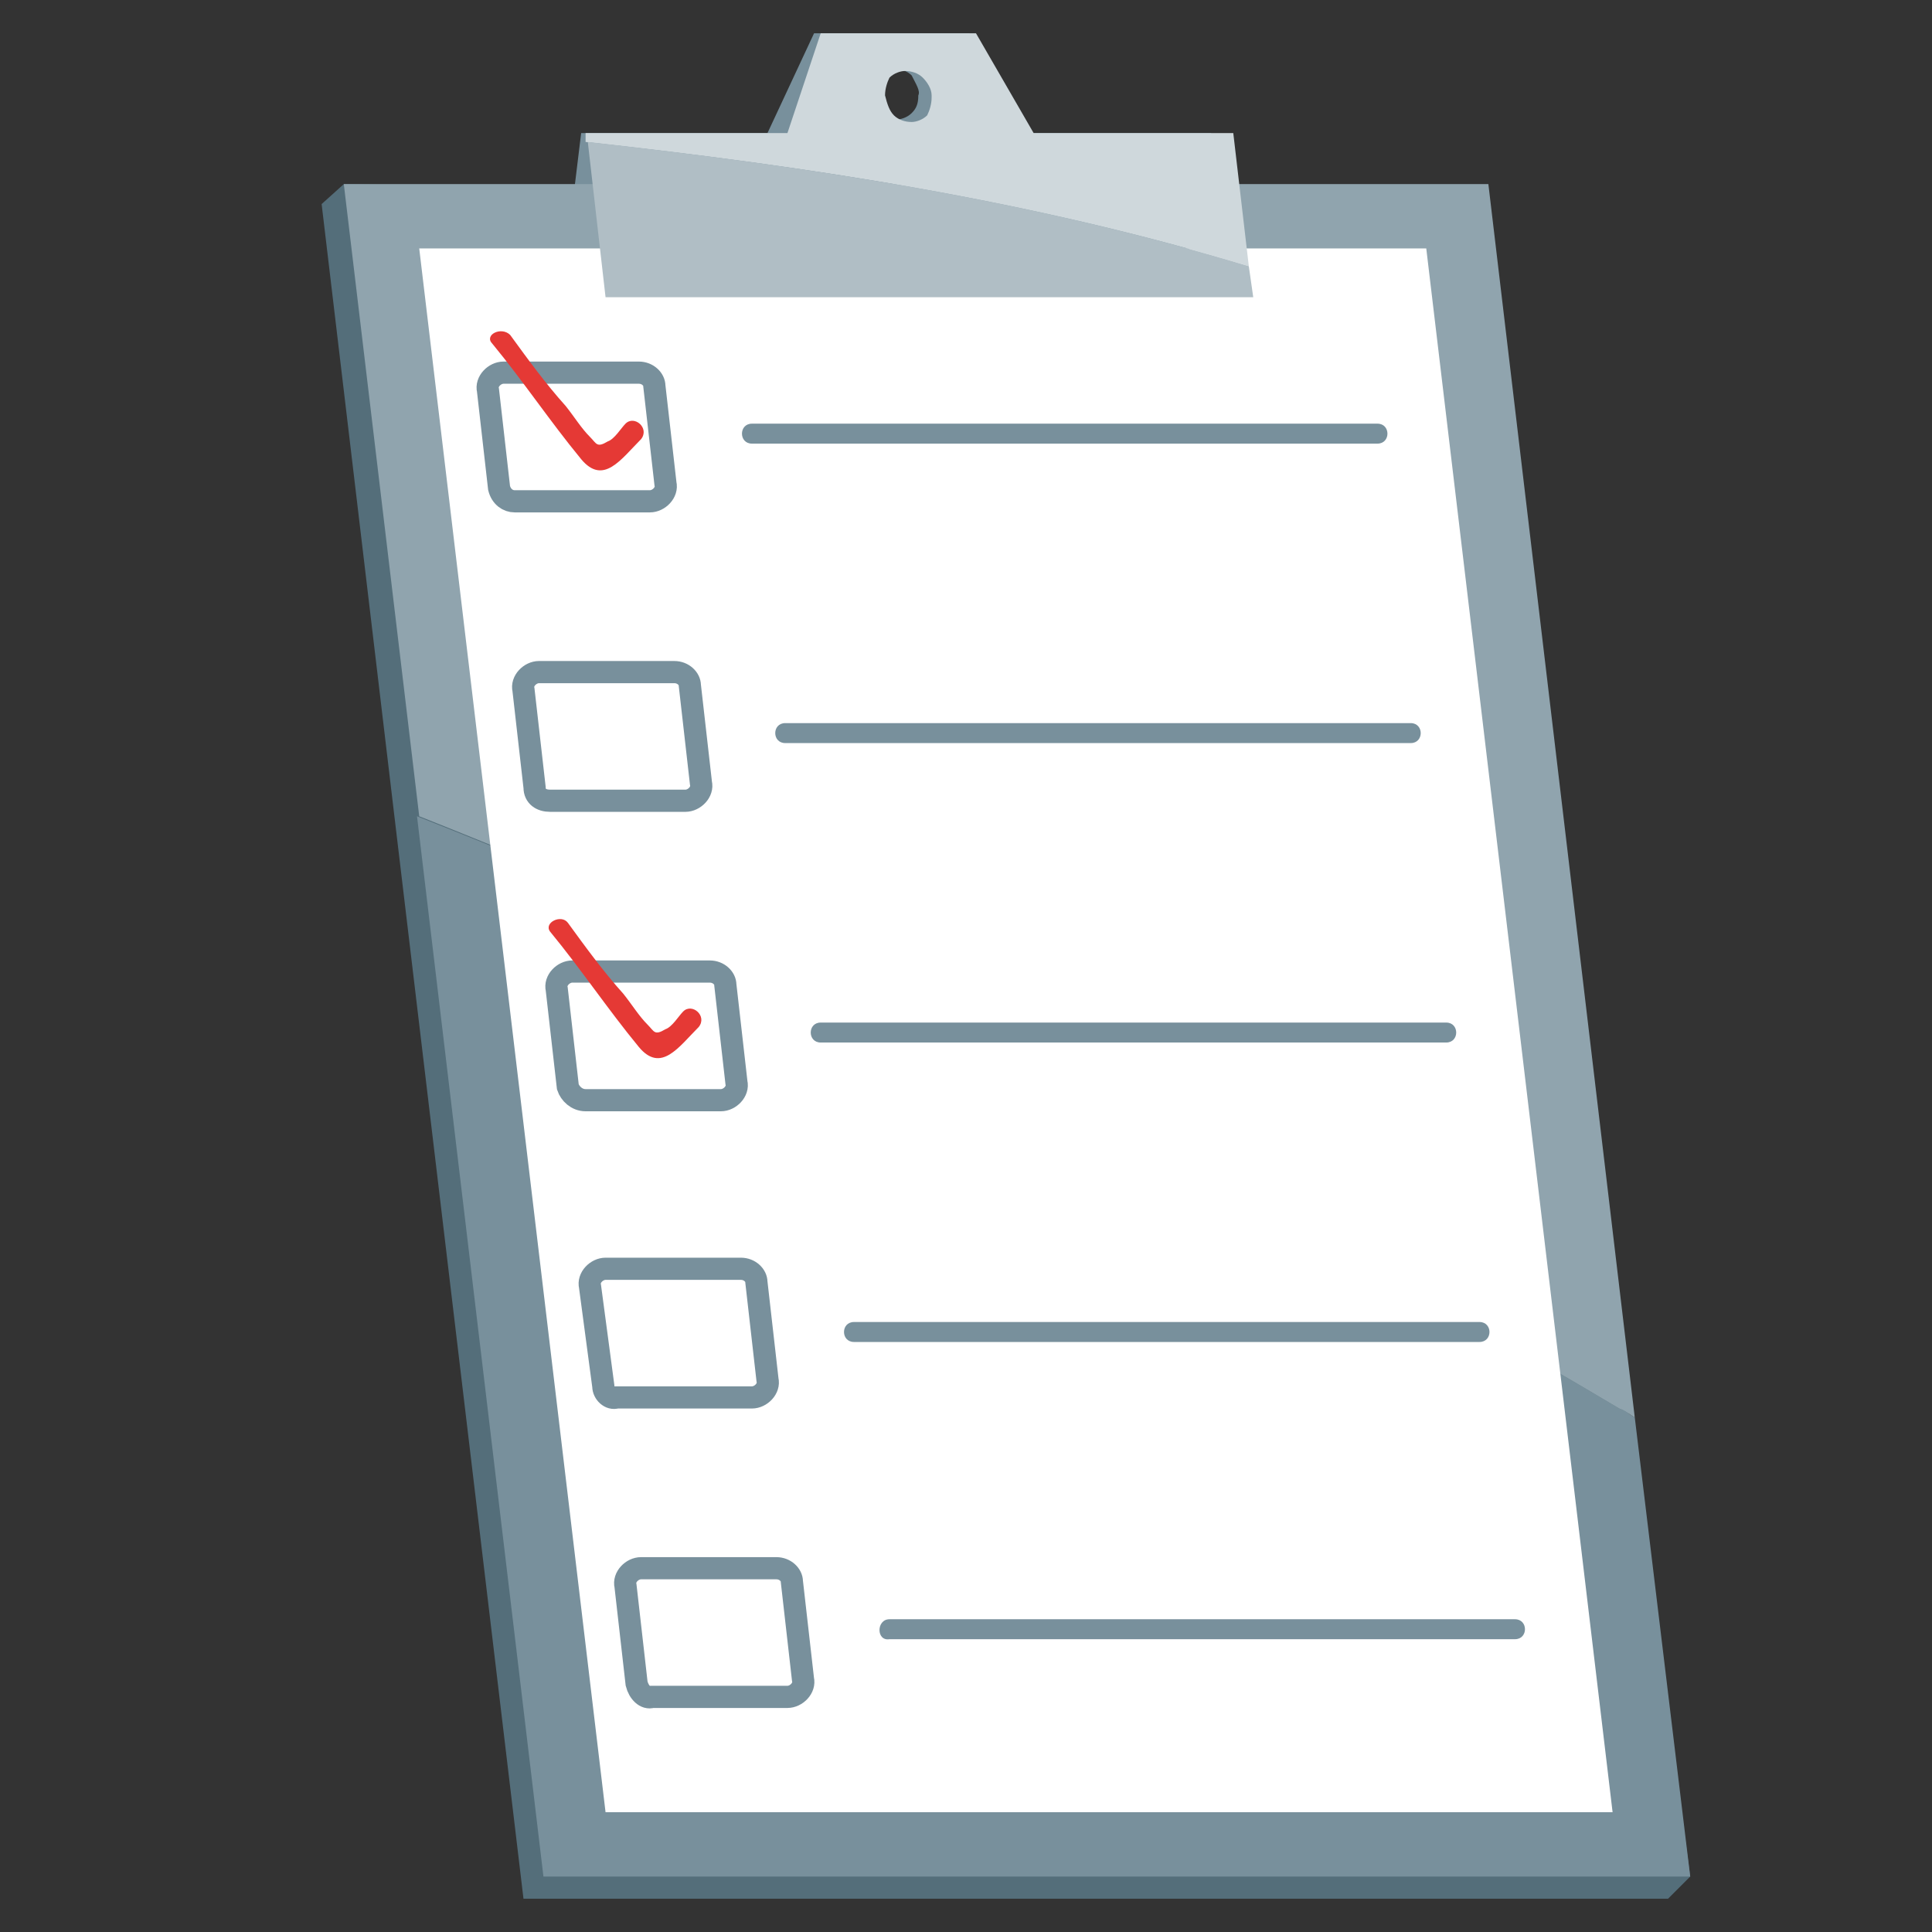 <?xml version="1.0" encoding="utf-8"?>
<!-- Generator: Adobe Illustrator 25.0.0, SVG Export Plug-In . SVG Version: 6.00 Build 0)  -->
<svg version="1.1" id="Layer_1" xmlns="http://www.w3.org/2000/svg" xmlns:xlink="http://www.w3.org/1999/xlink" x="0px" y="0px"
	 viewBox="0 0 87.1 87.1" style="enable-background:new 0 0 87.1 87.1;" xml:space="preserve">
<rect x="0" y="0" width="87.1" height="87.1" fill="#333333" stroke="none"/>
<style type="text/css">
	.st0{fill:#78909C;}
	.st1{fill:#546E7A;}
	.st2{fill:#90A4AE;}
	.st3{fill:#FFFFFF;}
	.st4{fill:#CFD8DC;}
	.st5{fill:#B0BEC5;}
	.st6{fill:#FFFFFF;stroke:#78909C;stroke-miterlimit:10;}
	.st7{fill:#E53935;}
</style>
<g>
	<g>
		<path class="st0" d="M25.3,13.4h29.1l0-1.4l0.2-6h-9l-1.9-4.5h-7L34.6,6h-8.4L25.3,13.4z M41.4,4.3L41.4,4.3
			c0,0.4-0.1,0.6-0.3,0.8c-0.2,0.2-0.5,0.3-0.8,0.3c-0.3,0-0.6-0.1-0.8-0.3c-0.2-0.2-0.3-0.5-0.3-0.8l0-0.1c0-0.3,0.1-0.6,0.3-0.8
			c0.2-0.2,0.5-0.3,0.8-0.3c0.3,0,0.6,0.1,0.8,0.3C41.3,3.8,41.5,4.1,41.4,4.3z"/>
		<polygon class="st1" points="66.1,9.2 76.2,84.6 75.2,85.6 23.6,85.6 17.9,37.8 14.5,9.2 15.5,8.3 		"/>
		<path class="st0" d="M73.7,63.9l2.5,20.7H24.5l-5.7-47.8C37.3,44.1,55,52.8,73,63.5C73.3,63.6,73.5,63.8,73.7,63.9z"/>
		<path class="st2" d="M67.1,8.3l6.6,55.6c-0.2-0.1-0.4-0.3-0.7-0.4C55,52.8,37.3,44.1,18.9,36.8L15.5,8.3H67.1z"/>
		<polygon class="st3" points="27.3,81.7 72.7,81.7 64.3,11.2 18.9,11.2 		"/>
		<path class="st4" d="M26.4,6l0,0.4C36.4,7.5,46.4,9,56.3,12l-0.7-6h-9L44,1.5h-7L35.5,6H26.4z M39.9,4.3c0-0.3,0.1-0.6,0.2-0.8
			c0.2-0.2,0.5-0.3,0.7-0.3c0.3,0,0.6,0.1,0.8,0.3c0.2,0.2,0.4,0.5,0.4,0.8l0,0.1c0,0.3-0.1,0.6-0.2,0.8c-0.2,0.2-0.5,0.3-0.7,0.3
			c-0.3,0-0.6-0.1-0.8-0.3C40.1,5,40,4.7,39.9,4.3L39.9,4.3z"/>
		<path class="st5" d="M56.3,12l0.2,1.4H27.3l-0.8-7C36.4,7.5,46.4,9,56.3,12z"/>
	</g>
	<g>
		<path class="st0" d="M33.9,19.1h28.2c0.6,0,0.6,0.9,0,0.9H33.9C33.3,20,33.3,19.1,33.9,19.1z"/>
		<path class="st6" d="M22.5,22L22,17.6c-0.1-0.4,0.3-0.8,0.7-0.8h6.1c0.4,0,0.7,0.3,0.7,0.6l0.5,4.4c0.1,0.4-0.3,0.8-0.7,0.8h-6.1
			C22.9,22.6,22.6,22.4,22.5,22z"/>
		<path class="st0" d="M35.4,32.6h28.2c0.6,0,0.6,0.9,0,0.9H35.4C34.8,33.5,34.8,32.6,35.4,32.6z"/>
		<path class="st6" d="M24.1,35.5l-0.5-4.4c-0.1-0.4,0.3-0.8,0.7-0.8h6.1c0.4,0,0.7,0.3,0.7,0.6l0.5,4.4c0.1,0.4-0.3,0.8-0.7,0.8
			h-6.1C24.4,36.1,24.1,35.9,24.1,35.5z"/>
		<path class="st0" d="M37,46.1h28.2c0.6,0,0.6,0.9,0,0.9H37C36.4,47,36.4,46.1,37,46.1z"/>
		<path class="st6" d="M25.6,49l-0.5-4.4c-0.1-0.4,0.3-0.8,0.7-0.8H32c0.4,0,0.7,0.3,0.7,0.6l0.5,4.4c0.1,0.4-0.3,0.8-0.7,0.8h-6.1
			C26,49.6,25.7,49.3,25.6,49z"/>
		<path class="st0" d="M38.5,59.6h28.2c0.6,0,0.6,0.9,0,0.9H38.5C37.9,60.5,37.9,59.6,38.5,59.6z"/>
		<path class="st6" d="M27.2,62.5L26.6,58c-0.1-0.4,0.3-0.8,0.7-0.8h6.1c0.4,0,0.7,0.3,0.7,0.6l0.5,4.4c0.1,0.4-0.3,0.8-0.7,0.8
			h-6.1C27.5,63.1,27.2,62.8,27.2,62.5z"/>
		<path class="st0" d="M40.1,73h28.2c0.6,0,0.6,0.9,0,0.9H40.1C39.5,74,39.5,73,40.1,73z"/>
		<path class="st6" d="M28.7,75.9l-0.5-4.4c-0.1-0.4,0.3-0.8,0.7-0.8H35c0.4,0,0.7,0.3,0.7,0.6l0.5,4.4c0.1,0.4-0.3,0.8-0.7,0.8
			h-6.1C29.1,76.6,28.8,76.3,28.7,75.9z"/>
	</g>
	<path class="st7" d="M23,15.1c0.8,1.1,1.6,2.2,2.5,3.2c0.4,0.5,0.7,1,1.1,1.4c0.3,0.3,0.3,0.5,0.8,0.2c0.3-0.1,0.6-0.6,0.8-0.8
		c0.4-0.4,1.1,0.2,0.7,0.7c-0.9,0.9-1.7,2.1-2.7,0.9c-1.4-1.7-2.6-3.5-4-5.2C21.8,15.1,22.6,14.7,23,15.1z"/>
	<path class="st7" d="M25.6,41.6c0.8,1.1,1.6,2.2,2.5,3.2c0.4,0.5,0.7,1,1.1,1.4c0.3,0.3,0.3,0.5,0.8,0.2c0.3-0.1,0.6-0.6,0.8-0.8
		c0.4-0.4,1.1,0.2,0.7,0.7c-0.9,0.9-1.7,2.1-2.7,0.9c-1.4-1.7-2.6-3.5-4-5.2C24.5,41.6,25.3,41.2,25.6,41.6z"/>
</g>
</svg>
